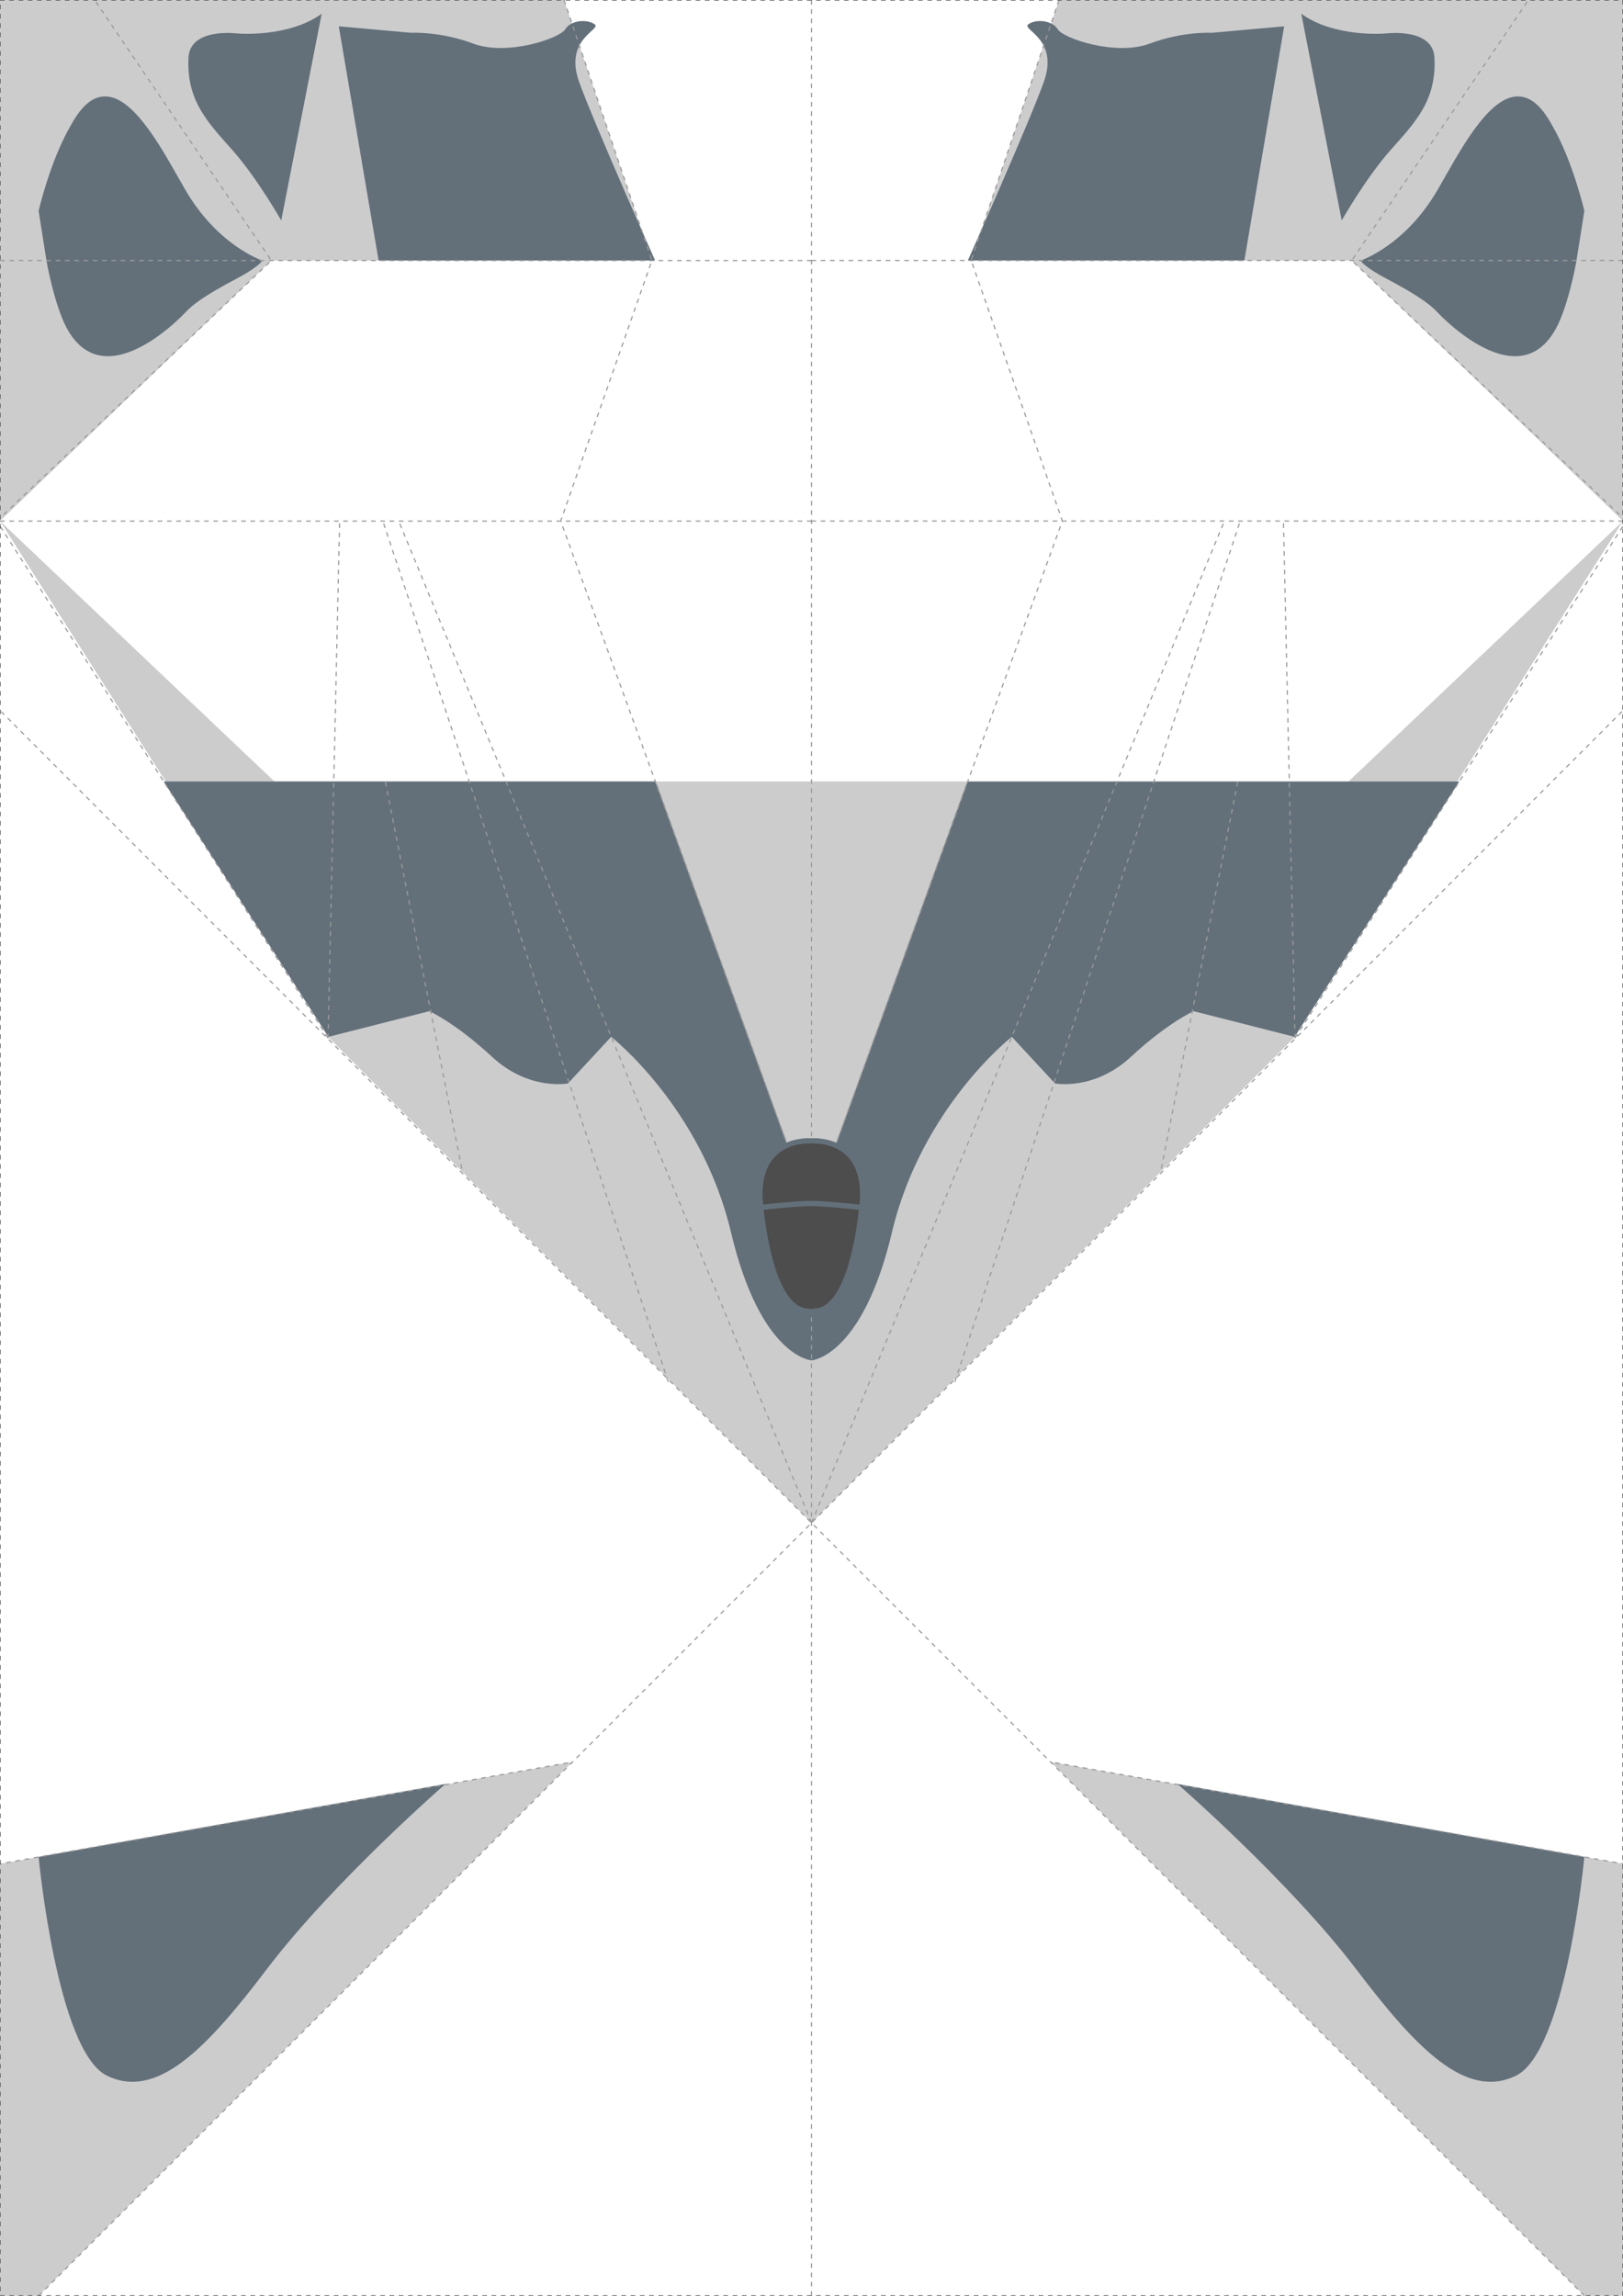 <svg id="svg5" width="210mm" height="297mm" version="1.1" viewBox="0 0 210 297" xmlns="http://www.w3.org/2000/svg" xmlns:xlink="http://www.w3.org/1999/xlink">
 <g id="layer9">
  <rect id="bounds" width="210" height="297" fill="#ffffff" stop-color="#000000"/>
  <g id="pattern_1">
   <path id="pattern1_base" d="m0 67.4 35.104-33.7h49.235l-11.365-33.7h-72.973zm105 129.6-62.56-62.876-42.44-66.728 35.509 33.7h69.491zm-105 99.996h5l69.041-69.058-74.041 13.17zm210-229.6-35.104-33.7h-49.235l11.365-33.7h72.973zm-105 129.6 62.56-62.876 42.44-66.728-35.509 33.7h-69.491zm105 99.996h-5l-69.041-69.058 74.041 13.17z" fill="#cccccc"/>
   <path id="pattern1_camo" d="m125.23 33.7h35.777l5.151-30.294-9.361 0.837s-3.691-0.225-8.054 1.404c-4.363 1.629-11.148-0.669-11.878-1.855-0.73-1.186-2.816-1.359-3.803-0.656-0.987 0.703 4.053 1.829 1.977 7.526-2.076 5.697-9.808 23.038-9.808 23.038zm43.144-31.921 5.231 26.739s3.107-5.465 6.287-9.064 5.989-6.383 5.714-11.989c-0.192-3.916-6.226-3.141-6.226-3.141s-6.654 0.613-11.006-2.545zm27.974 10.695c-3.874 0.055-7.598 7.34-10.29 12.007-4.169 7.228-9.804 9.129-9.955 9.219-0.151 0.09 0.838 1.062 3.286 2.35 4.254 2.239 5.722 3.418 6.541 4.29 0.736 0.784 10.582 11.025 15.414 2.127 1.567-2.887 2.616-8.487 2.634-8.767 0.041-0.148 1.019-6.418 1.019-6.418s-1.484-6.462-4.148-11.034c-1.509-2.783-2.985-3.795-4.501-3.774zm-71.165 88.626-20.186 55.625v19.262s6.576-0.406 10.415-16.574c3.839-16.168 15.502-25.285 15.502-25.285l5.593 6.033s5.051 0.976 9.819-3.441c4.768-4.417 8.114-5.907 8.114-5.907l13.189 3.351-0.138-0.036 21.328-33.028zm27.169 129.68s14.505 12.614 23.14 23.989c7.766 10.231 14.18 16.905 20.656 13.758 6.475-3.147 8.85-28.304 8.85-28.304zm-67.588-197.08h-35.777l-5.151-30.294 9.361 0.837s3.691-0.225 8.054 1.404c4.363 1.629 11.148-0.669 11.878-1.855 0.73-1.186 2.816-1.359 3.803-0.656 0.987 0.703-4.053 1.829-1.977 7.526 2.076 5.697 9.808 23.038 9.808 23.038zm-43.144-31.921-5.231 26.739s-3.107-5.465-6.287-9.064-5.989-6.383-5.714-11.989c0.192-3.916 6.226-3.141 6.226-3.141s6.654 0.613 11.006-2.545zm-27.974 10.695c3.874 0.055 7.598 7.34 10.29 12.007 4.169 7.228 9.804 9.129 9.955 9.219 0.151 0.09-0.838 1.062-3.286 2.35-4.254 2.239-5.722 3.418-6.541 4.29-0.736 0.784-10.582 11.025-15.414 2.127-1.567-2.887-2.616-8.487-2.634-8.767-0.041-0.148-1.019-6.418-1.019-6.418s1.484-6.462 4.148-11.034c1.509-2.783 2.985-3.795 4.501-3.774zm71.165 88.626 20.186 55.625v19.262s-6.576-0.406-10.415-16.574c-3.839-16.168-15.502-25.285-15.502-25.285l-5.593 6.033s-5.051 0.976-9.819-3.441c-4.768-4.417-8.114-5.907-8.114-5.907l-13.189 3.351 0.138-0.036-21.328-33.028zm-27.169 129.68s-14.505 12.614-23.14 23.989c-7.766 10.231-14.18 16.905-20.656 13.758-6.475-3.147-8.85-28.304-8.85-28.304z" fill="#63707a"/>
  </g>
  <g id="guideline" fill="none" stroke-dasharray="0.6, 0.6" stroke-width=".15">
   <path id="guide" d="m210.42 67.4-35.519-33.7 22.861-33.7m-30.194 134.28 42.852-66.876m-105.42 129.6 53.421-129.6m9.143 66.876-1.497-66.876m-42.528 111.37 36.932-111.37m-10.207 83.768 9.932-50.292m-23.169-100.88-11.365 33.7 11.801 33.7-32.462 89.325 20.186-55.625m85.191 140.08-74.418-13.237m69.041 69.058-100-99.996 104.91-105m-104.91-58.3h105.26m-105.26 33.7h105.19m-210.6-1e-6 35.519-33.7-22.861-33.7m30.194 134.28-42.852-66.876m105.42 129.6-53.421-129.6m-9.143 66.876 1.497-66.876m42.528 111.37-36.932-111.37m10.207 83.768-9.932-50.292m23.169-100.88 11.365 33.7-11.801 33.7 32.462 89.325-20.186-55.625m-85.191 140.08 74.418-13.237m-69.041 69.058 100-99.996-104.91-105m104.91-58.3h-105.26m105.26 33.7h-105.19" stroke="#999999"/>
   <path id="centerLine" d="m105 0v297" stroke="#999999"/>
   <rect id="border" width="210" height="297" stop-color="#000000" stroke="#4d4d4d"/>
  </g>
  <g id="parts">
   <path id="cockpit" transform="matrix(.852 0 0 .852 15.514 25.148)" d="m112.72 153.83s-5.482-0.614-7.724-0.615m0 16.417s0.449-0.013 1.071-0.13c1.724-0.326 5.124-2.532 6.619-15.756 1.221-10.797-7.69-10.033-7.69-10.033m-7.724 10.116s5.482-0.614 7.724-0.615m0 16.417s-0.449-0.013-1.071-0.13c-1.724-0.326-5.124-2.532-6.619-15.756-1.221-10.797 7.69-10.033 7.69-10.033" fill="#4d4d4d"/>
   <path id="cockpitBorder" transform="matrix(.852 0 0 .852 15.514 25.148)" d="m112.72 153.83s-5.482-0.614-7.724-0.615m0 16.417s0.449-0.013 1.071-0.13c1.724-0.326 5.124-2.532 6.619-15.756 1.221-10.797-7.69-10.033-7.69-10.033m-7.724 10.116s5.482-0.614 7.724-0.615m0 16.417s-0.449-0.013-1.071-0.13c-1.724-0.326-5.124-2.532-6.619-15.756-1.221-10.797 7.69-10.033 7.69-10.033" fill="none" stroke="#63707a" stroke-width=".8"/>
  </g>
  <g id="decal">
   <image id="roundel_wingR" transform="matrix(-.97 -.242 -.262 .965 0 0)" x="-22.597" y="5.241" width="12.644" height="11.585" preserveAspectRatio="xMidYMid" xlink:href="../fe/src/assets/roundels/soviet.svg"/>
   <image id="roundel_wingL" transform="matrix(.97 -.242 .262 .965 0 0)" x="180.58" y="56.114" width="12.644" height="11.585" preserveAspectRatio="xMidYMid" xlink:href="../fe/src/assets/roundels/soviet.svg"/>
   <image id="roundel_tailR" transform="matrix(-.165 -.986 -.989 .145 0 0)" x="-278.65" y="23.168" width="12.644" height="11.585" preserveAspectRatio="xMidYMid" xlink:href="../fe/src/assets/roundels/soviet.svg"/>
   <image id="roundel_tailL" transform="matrix(.165 -.986 .989 .145 0 0)" x="-248.13" y="230.86" width="12.644" height="11.585" preserveAspectRatio="xMidYMid" xlink:href="../fe/src/assets/roundels/soviet.svg"/>
  </g>
 </g>
</svg>
